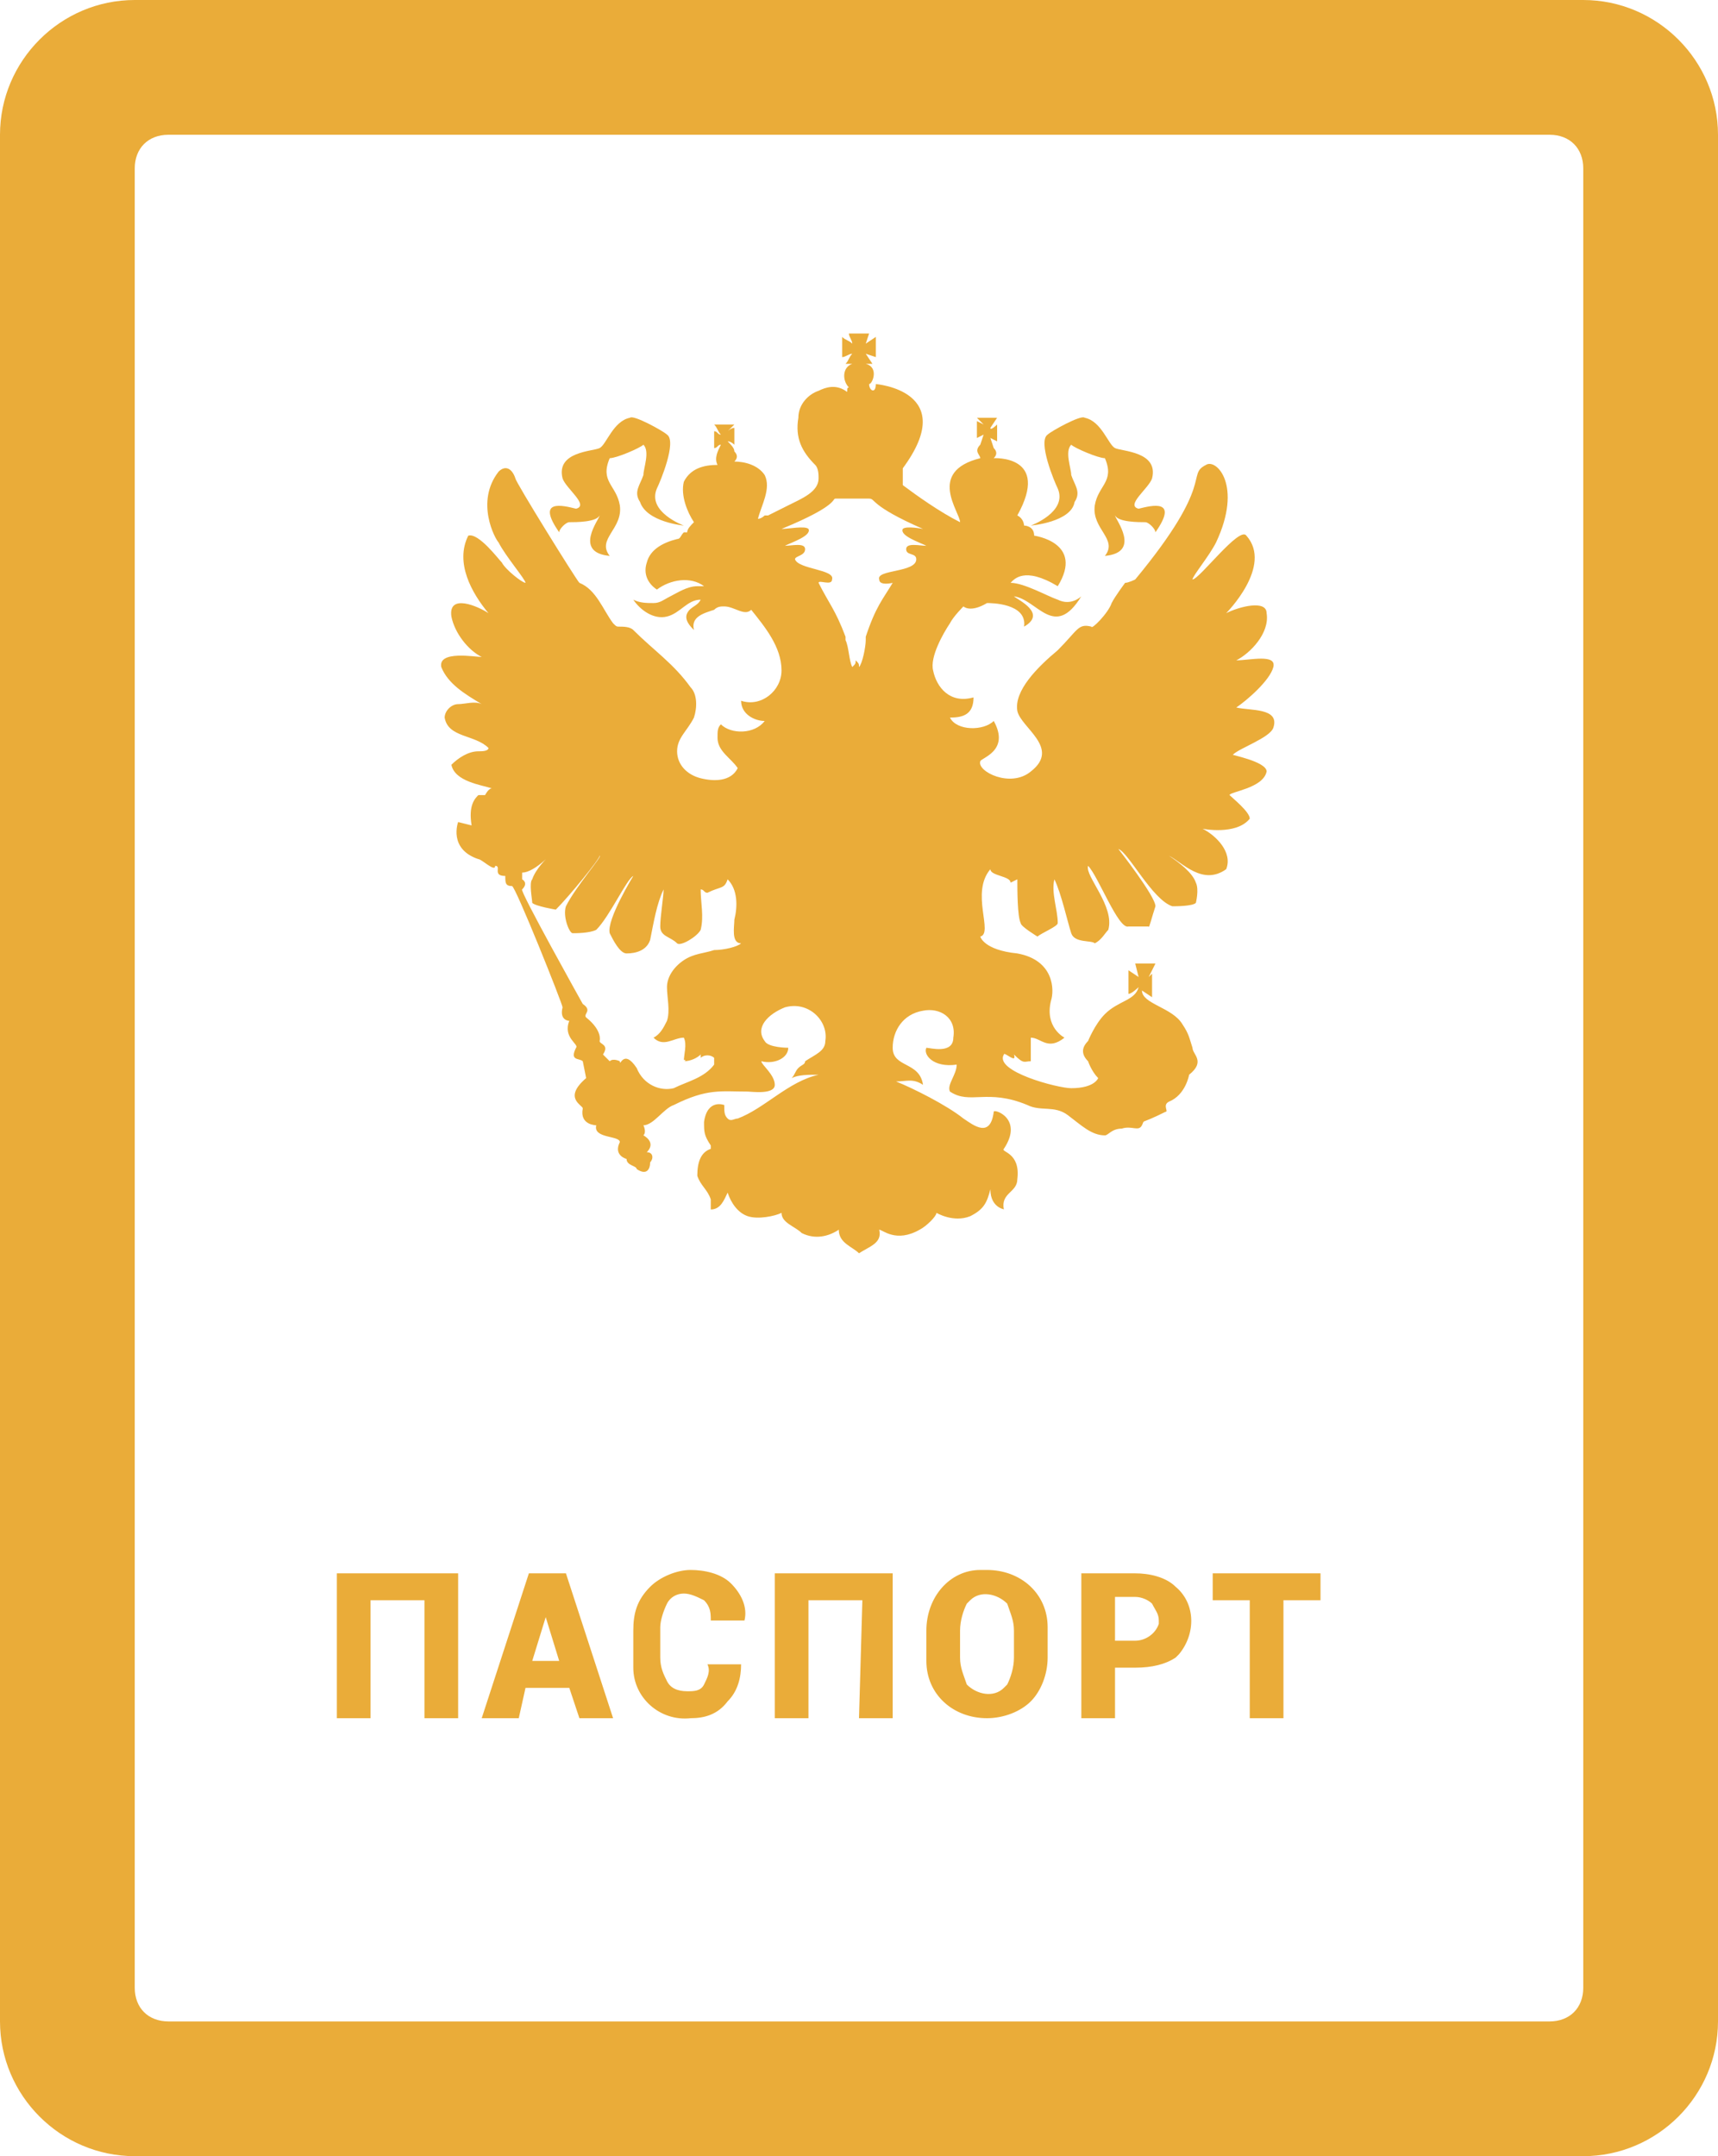 <!-- Generator: Adobe Illustrator 21.1.0, SVG Export Plug-In  -->
<svg version="1.1"
	 xmlns="http://www.w3.org/2000/svg" xmlns:xlink="http://www.w3.org/1999/xlink" xmlns:a="http://ns.adobe.com/AdobeSVGViewerExtensions/3.0/"
	 x="0px" y="0px" width="51px" height="64px" viewBox="0 0 51 64" style="enable-background:new 0 0 51 64;" xml:space="preserve">
<style type="text/css">
	.st0{fill:#EAAC39;}
</style>
<defs>
</defs>
<path id="паспорт_1_" class="st0" d="M47,64H4c-2.2,0-4-1.8-4-4V4c0-2.2,1.8-4,4-4h43c2.2,0,4,1.8,4,4v56
	C51,62.2,49.2,64,47,64z M47,5c0-0.6-0.4-1-1-1H5C4.4,4,4,4.4,4,5v54c0,0.6,0.4,1,1,1h41c0.6,0,1-0.4,1-1V5z M38.1,51h-1v-3.5H36
	v-0.8h3.2v0.8h-1.1V51L38.1,51z M33.7,49.5h-0.6V51h-1v-4.3h1.6c0.4,0,0.9,0.1,1.2,0.4c0.6,0.5,0.6,1.4,0.1,2l-0.1,0.1
	C34.6,49.4,34.2,49.5,33.7,49.5L33.7,49.5z M34.2,47.6c-0.1-0.1-0.3-0.2-0.5-0.2h-0.6v1.3h0.6c0.3,0,0.6-0.2,0.7-0.5v-0.1
	C34.4,47.9,34.3,47.8,34.2,47.6L34.2,47.6z M29.3,51c-1,0-1.8-0.7-1.8-1.7v-0.1v-0.8c0-1,0.7-1.8,1.6-1.8c0.1,0,0.1,0,0.2,0
	c1,0,1.8,0.7,1.8,1.7v0.1v0.8c0,0.5-0.2,1-0.5,1.3S29.8,51,29.3,51L29.3,51z M30.1,48.4c0-0.3-0.1-0.5-0.2-0.8
	c-0.3-0.3-0.8-0.4-1.1-0.1l-0.1,0.1c-0.1,0.2-0.2,0.5-0.2,0.8v0.8c0,0.3,0.1,0.5,0.2,0.8c0.3,0.3,0.8,0.4,1.1,0.1l0.1-0.1
	c0.1-0.2,0.2-0.5,0.2-0.8V48.4z M25.6,47.5H24V51h-1v-4.3h3.5V51h-1L25.6,47.5L25.6,47.5z M21.1,48.1c0-0.2,0-0.4-0.2-0.6
	c-0.2-0.1-0.4-0.2-0.6-0.2c-0.2,0-0.4,0.1-0.5,0.3c-0.1,0.2-0.2,0.5-0.2,0.7v0.9c0,0.3,0.1,0.5,0.2,0.7c0.1,0.2,0.3,0.3,0.6,0.3
	c0.2,0,0.4,0,0.5-0.2s0.2-0.4,0.1-0.6h1l0,0c0,0.4-0.1,0.8-0.4,1.1c-0.3,0.4-0.7,0.5-1.1,0.5c-0.9,0.1-1.7-0.6-1.7-1.5
	c0-0.1,0-0.1,0-0.2v-0.9c0-0.5,0.1-0.9,0.5-1.3c0.3-0.3,0.8-0.5,1.2-0.5s0.9,0.1,1.2,0.4s0.5,0.7,0.4,1.1l0,0H21.1L21.1,48.1z
	 M16.9,50.1h-1.3L15.4,51h-1.1l1.4-4.3h1.1l1.4,4.3h-1L16.9,50.1z M16.2,48L16.2,48l-0.4,1.3h0.8L16.2,48z M12.6,47.5H11V51h-1v-4.3
	h3.6V51h-1V47.5z"/>
<g>
	<path class="st0" d="M30.6,15.6c0,0,1.1-0.4,0.8-1.1c-0.1-0.2-0.6-1.4-0.3-1.6c0.1-0.1,1-0.6,1.1-0.5c0.5,0.1,0.7,0.8,0.9,0.9
		c0.2,0.1,1.3,0.1,1.1,0.9c-0.1,0.3-0.8,0.8-0.4,0.9c0.4-0.1,1.2-0.3,0.5,0.7c0-0.1-0.2-0.3-0.3-0.3c-0.2,0-0.8,0-0.9-0.2
		c0,0.1,0.8,1.1-0.3,1.2c0.4-0.5-0.4-0.8-0.3-1.5c0.1-0.6,0.6-0.7,0.3-1.4c-0.2,0-0.9-0.3-1-0.4c-0.2,0.2,0,0.7,0,0.9
		c0.1,0.3,0.3,0.5,0.1,0.8C31.8,15.5,30.6,15.6,30.6,15.6z"/>
	<path class="st0" d="M20.3,15.6c0,0-1.1-0.4-0.8-1.1c0.1-0.2,0.6-1.4,0.3-1.6c-0.1-0.1-1-0.6-1.1-0.5c-0.5,0.1-0.7,0.8-0.9,0.9
		c-0.2,0.1-1.3,0.1-1.1,0.9c0.1,0.3,0.8,0.8,0.4,0.9c-0.4-0.1-1.2-0.3-0.5,0.7c0-0.1,0.2-0.3,0.3-0.3c0.2,0,0.8,0,0.9-0.2
		c0,0.1-0.8,1.1,0.3,1.2c-0.4-0.5,0.4-0.8,0.3-1.5c-0.1-0.6-0.6-0.7-0.3-1.4c0.2,0,0.9-0.3,1-0.4c0.2,0.2,0,0.7,0,0.9
		c-0.1,0.3-0.3,0.5-0.1,0.8C19.2,15.5,20.3,15.6,20.3,15.6z"/>
	<g>
		<path class="st0" d="M37.8,19.8c0.1-0.4-0.7-0.2-1.1-0.2c0.4-0.2,1-0.8,0.9-1.4c0-0.4-0.8-0.2-1.2,0c0,0,1.4-1.4,0.6-2.3
			c-0.2-0.3-1.4,1.3-1.6,1.3c0-0.1,0.5-0.7,0.7-1.1c0.8-1.7,0-2.5-0.3-2.3c-0.6,0.3,0.3,0.5-2.1,3.4c0,0-0.2,0.1-0.3,0.1
			c0,0-0.3,0.4-0.4,0.6c-0.1,0.3-0.6,0.8-0.6,0.7c-0.4-0.1-0.4,0.1-1,0.7c-0.6,0.5-1.3,1.2-1.2,1.8c0.1,0.5,1.3,1.1,0.4,1.8
			c-0.6,0.5-1.6,0-1.5-0.3c0-0.1,0.9-0.3,0.4-1.2c-0.3,0.3-1.1,0.3-1.3-0.1c0.4,0,0.7-0.1,0.7-0.6c-0.7,0.2-1.1-0.3-1.2-0.8
			c-0.1-0.4,0.3-1.1,0.5-1.4c0.1-0.2,0.4-0.5,0.4-0.5s0.2,0.2,0.7-0.1c0.1,0,1.2,0,1.1,0.7c0.7-0.4-0.2-0.8-0.3-0.9
			c0.7,0.1,1.2,1.3,2,0c0,0-0.3,0.3-0.7,0.1c-0.3-0.1-1-0.5-1.4-0.5c0.1-0.1,0.4-0.5,1.4,0.1c0.8-1.3-0.7-1.5-0.7-1.5
			c0-0.3-0.3-0.3-0.3-0.3s0-0.2-0.2-0.3c1-1.8-0.7-1.7-0.7-1.7c0.1-0.1,0.1-0.2,0-0.3L29.4,13l0.2,0.1v-0.5c0,0-0.2,0.2-0.2,0.1
			l0.2-0.3H29l0.2,0.2L29,12.5V13l0.2-0.1l-0.1,0.3c-0.2,0.2,0,0.3,0,0.4c-1.6,0.4-0.6,1.6-0.6,1.9c-0.6-0.3-1.3-0.8-1.7-1.1v-0.5
			c1.7-2.3-0.8-2.5-0.8-2.5c0,0.3-0.2,0.2-0.2,0c0.1,0,0.3-0.5-0.1-0.6h0.2l-0.2-0.3l0.3,0.1V10l-0.3,0.2l0.1-0.3h-0.3h-0.3
			c0,0.1,0.1,0.2,0.1,0.3c-0.1-0.1-0.2-0.1-0.3-0.2c0,0.2,0,0.4,0,0.6c0.1,0,0.2-0.1,0.3-0.1c-0.1,0.1-0.1,0.2-0.2,0.3
			c0.1,0,0.2,0,0.2,0c-0.3,0.1-0.3,0.5-0.1,0.7c-0.1,0,0,0.2-0.1,0.1c-0.3-0.2-0.6-0.1-0.8,0c-0.3,0.1-0.6,0.4-0.6,0.8
			c-0.1,0.6,0.1,1,0.5,1.4c0.1,0.1,0.1,0.3,0.1,0.4c0,0.4-0.5,0.6-0.9,0.8c-0.2,0.1-0.4,0.2-0.6,0.3c0,0,0,0-0.1,0
			c0,0-0.1,0.1-0.2,0.1c0.1-0.4,0.4-0.9,0.2-1.3c-0.2-0.3-0.6-0.4-0.9-0.4c0.1-0.1,0.1-0.2,0-0.3c0-0.1-0.1-0.2-0.2-0.3
			c0.1,0,0.2,0.1,0.2,0.1c0-0.2,0-0.3,0-0.5c-0.1,0-0.2,0.1-0.2,0.1c0.1-0.1,0.1-0.1,0.2-0.2c-0.2,0-0.4,0-0.6,0
			c0.1,0.1,0.1,0.2,0.2,0.3c-0.1,0-0.1-0.1-0.2-0.1c0,0.2,0,0.3,0,0.5c0.1,0,0.1-0.1,0.2-0.1c-0.1,0.2-0.2,0.4-0.1,0.6
			c-0.4,0-0.8,0.1-1,0.5c-0.1,0.4,0.1,0.9,0.3,1.2c-0.1,0.1-0.2,0.2-0.2,0.3h-0.1c-0.1,0.1-0.1,0.2-0.2,0.2
			c-0.4,0.1-0.8,0.3-0.9,0.7c-0.1,0.3,0,0.6,0.3,0.8c0.4-0.3,1-0.4,1.4-0.1c-0.1,0-0.1,0-0.2,0c-0.3,0-0.6,0.2-0.8,0.3
			s-0.3,0.2-0.5,0.2s-0.4,0-0.6-0.1l0,0l0,0c0.2,0.3,0.6,0.6,1,0.5s0.6-0.5,1-0.5c-0.1,0.2-0.3,0.2-0.4,0.4
			c-0.1,0.2,0.1,0.4,0.2,0.5c-0.1-0.4,0.3-0.5,0.6-0.6c0.1-0.1,0.2-0.1,0.3-0.1c0.3,0,0.6,0.3,0.8,0.1c0.4,0.5,0.9,1.1,0.9,1.8
			c0,0.6-0.6,1.1-1.2,0.9c0,0.4,0.4,0.6,0.7,0.6c-0.3,0.4-1,0.4-1.3,0.1c-0.1,0.1-0.1,0.2-0.1,0.4c0,0.4,0.4,0.6,0.6,0.9
			c-0.2,0.4-0.7,0.4-1.1,0.3c-0.4-0.1-0.7-0.4-0.7-0.8c0-0.4,0.3-0.6,0.5-1c0.1-0.3,0.1-0.7-0.1-0.9c-0.5-0.7-1.1-1.1-1.7-1.7
			c-0.1-0.1-0.3-0.1-0.4-0.1c-0.1,0-0.1,0-0.2-0.1c-0.3-0.4-0.5-1-1-1.2c-0.1-0.1-1.9-3-1.9-3.1c-0.1-0.3-0.3-0.4-0.5-0.2
			c-0.7,0.9-0.1,2,0,2.1c0.2,0.4,0.8,1.1,0.8,1.2c-0.1,0-0.6-0.4-0.7-0.6c-0.1-0.1-0.7-0.9-1-0.8c-0.4,0.8,0.1,1.7,0.6,2.3
			c-0.3-0.2-1.2-0.6-1.1,0.1c0.1,0.5,0.5,1,0.9,1.2c-0.2,0-1.3-0.2-1.2,0.3c0.2,0.5,0.7,0.8,1.2,1.1l0,0c-0.2-0.1-0.5,0-0.7,0
			s-0.4,0.2-0.4,0.4c0.1,0.6,0.9,0.5,1.3,0.9c0,0.1-0.2,0.1-0.3,0.1c-0.3,0-0.6,0.2-0.8,0.4c0.1,0.5,0.9,0.6,1.2,0.7
			c-0.1,0-0.2,0.2-0.2,0.2h-0.2c-0.1,0.1-0.3,0.3-0.2,0.9l-0.4-0.1c0,0-0.3,0.8,0.6,1.1c0.1,0,0.5,0.4,0.5,0.2
			c0.2,0-0.1,0.3,0.3,0.3c0,0.2,0,0.3,0.2,0.3c0.1,0,1.5,3.5,1.5,3.6c-0.1,0.4,0.2,0.4,0.2,0.4c-0.2,0.5,0.3,0.7,0.2,0.8
			c-0.2,0.4,0.1,0.3,0.2,0.4l0.1,0.5c-0.7,0.6-0.1,0.8-0.1,0.9c-0.1,0.5,0.4,0.5,0.4,0.5c-0.1,0.4,0.7,0.3,0.7,0.5
			c-0.2,0.4,0.2,0.5,0.2,0.5c0,0.2,0.3,0.2,0.3,0.3c0.3,0.2,0.4,0,0.4-0.2c0.1-0.1,0.1-0.3-0.1-0.3c0.3-0.3-0.1-0.5-0.1-0.5
			c0.1-0.1,0-0.3,0-0.3c0.3,0,0.6-0.5,0.9-0.6c1-0.5,1.4-0.4,2.2-0.4c0.1,0,0.8,0.1,0.8-0.2s-0.4-0.6-0.4-0.7
			c0.4,0.1,0.8-0.1,0.8-0.4c0,0-0.6,0-0.7-0.2c-0.3-0.4,0.1-0.8,0.6-1c0.7-0.2,1.3,0.4,1.2,1c0,0.3-0.3,0.4-0.6,0.6
			c0,0.1-0.1,0.1-0.2,0.2c-0.1,0.1-0.1,0.2-0.2,0.3c0.2-0.1,0.5-0.1,0.8-0.1c-0.9,0.2-1.6,1-2.4,1.3c-0.1,0-0.2,0.1-0.3,0
			s-0.1-0.2-0.1-0.4c0,0-0.5-0.2-0.6,0.5c0,0.3,0,0.4,0.2,0.7v0.1c-0.3,0.1-0.4,0.4-0.4,0.8c0.1,0.3,0.3,0.4,0.4,0.7
			c0,0.1,0,0.2,0,0.3c0.3,0,0.4-0.3,0.5-0.5v-0.1c0,0,0,0,0,0.1c0.1,0.3,0.3,0.6,0.6,0.7c0.3,0.1,0.8,0,1-0.1c0,0.3,0.4,0.4,0.6,0.6
			c0.4,0.2,0.8,0.1,1.1-0.1c0,0.4,0.4,0.5,0.6,0.7l0,0l0,0l0,0l0,0c0.3-0.2,0.7-0.3,0.6-0.7c0.1,0,0.5,0.4,1.2,0
			c0.2-0.1,0.5-0.4,0.5-0.5c0,0,0.5,0.3,1,0.1c0.4-0.2,0.5-0.4,0.6-0.8c0,0.6,0.5,0.6,0.4,0.6c-0.1-0.5,0.4-0.5,0.4-0.9
			c0.1-0.8-0.5-0.8-0.4-0.9c0.6-0.9-0.3-1.2-0.3-1.1c-0.1,0.8-0.6,0.4-0.9,0.2c-0.5-0.4-1.5-0.9-2-1.1c0.3,0,0.5-0.1,0.8,0.1
			c-0.1-0.7-0.9-0.5-0.9-1.1c0-0.5,0.3-1,0.9-1.1c0.5-0.1,1,0.2,0.9,0.8c0,0.5-0.7,0.3-0.8,0.3c-0.1,0.2,0.2,0.6,0.9,0.5
			c0,0.3-0.3,0.6-0.2,0.8c0.6,0.4,1.1-0.1,2.3,0.4c0.4,0.2,0.8,0,1.2,0.3s0.7,0.6,1.1,0.6c0.1,0,0.2-0.2,0.5-0.2
			c0.3-0.1,0.5,0.1,0.6-0.1c0.1-0.2-0.1,0,0.7-0.4c0.1,0-0.1-0.2,0.1-0.3c0.5-0.2,0.6-0.8,0.6-0.8c0.5-0.4,0.1-0.6,0.1-0.8
			c-0.1-0.3-0.1-0.4-0.3-0.7c-0.3-0.5-1.2-0.6-1.2-1l0.3,0.2v-0.7L34.1,29l0.2-0.4h-0.6l0.1,0.4l-0.3-0.2c0,0.6,0,0.7,0,0.7
			c0.1,0,0.3-0.2,0.3-0.2c-0.1,0.4-0.6,0.4-1,0.8c-0.3,0.3-0.5,0.8-0.5,0.8c-0.2,0.2-0.2,0.4,0,0.6c0,0,0.1,0.3,0.3,0.5
			c0,0-0.1,0.3-0.8,0.3c-0.4,0-2.3-0.5-2-1c0-0.1,0.4,0.3,0.3,0c0.3,0.3,0.3,0.2,0.5,0.2c0-0.2,0-0.4,0-0.7c0.3,0,0.5,0.4,1,0
			c0,0-0.6-0.3-0.4-1.1c0.1-0.3,0.1-1.2-1-1.4c-1-0.1-1.1-0.5-1.1-0.5c0.4-0.1-0.3-1.3,0.3-2c0,0.2,0.6,0.2,0.6,0.4l0.2-0.1
			c0,0.3,0,1.1,0.1,1.3c0,0.1,0.5,0.4,0.5,0.4c0.1-0.1,0.6-0.3,0.6-0.4c0-0.4-0.2-0.9-0.1-1.3c0.2,0.4,0.4,1.3,0.5,1.6
			s0.6,0.2,0.7,0.3c0.2-0.1,0.3-0.3,0.4-0.4c0.2-0.7-0.7-1.6-0.6-1.9c0.3,0.3,0.9,1.9,1.2,1.8h0.6c0,0.1,0.1-0.3,0.2-0.6
			c0-0.3-1.1-1.7-1.1-1.7c0.3,0.1,1,1.5,1.6,1.7c0.1,0,0.6,0,0.7-0.1c0,0,0.1-0.4,0-0.6c-0.1-0.3-0.5-0.6-0.8-0.8
			c0.4,0.2,1,0.9,1.7,0.4c0.2-0.5-0.3-1-0.7-1.2c0,0,1,0.2,1.4-0.3c0-0.2-0.5-0.6-0.6-0.7c0-0.1,1-0.2,1.1-0.7c0-0.3-1.1-0.5-1-0.5
			c0.2-0.2,1.1-0.5,1.2-0.8c0.2-0.6-0.7-0.5-1.1-0.6C37,20.8,37.7,20.2,37.8,19.8z M21.2,28.2c-0.3,0.1-0.6,0.1-0.9,0.3
			c-0.3,0.2-0.5,0.5-0.5,0.8s0.1,0.7,0,1c-0.1,0.2-0.2,0.4-0.4,0.5c0.3,0.3,0.6,0,0.9,0c0.1,0.2,0,0.5,0,0.7c0-0.1,0.1,0,0,0
			c0.2,0,0.4-0.1,0.5-0.2c0,0.1,0,0.1,0,0.1c0.1-0.1,0.3-0.1,0.4,0c0,0,0,0.1,0,0.2c-0.3,0.4-0.8,0.5-1.2,0.7
			c-0.4,0.1-0.9-0.1-1.1-0.6c-0.4-0.6-0.5,0-0.5-0.2c0,0-0.2-0.1-0.3,0l-0.2-0.2c0.2-0.3-0.1-0.3-0.1-0.4c0,0,0.1-0.3-0.4-0.7
			c-0.1-0.1,0.2-0.2-0.1-0.4c0,0-1.9-3.4-1.8-3.4c0.2-0.2,0-0.3,0-0.3v-0.2c0.4,0,1-0.7,0.9-0.6c-0.2,0.2-0.5,0.5-0.6,0.8
			c-0.1,0.1,0,0.6,0,0.7c0.1,0.1,0.7,0.2,0.7,0.2c0.4-0.4,1.3-1.5,1.3-1.6c0.1,0-0.7,0.9-1,1.5c-0.1,0.3,0.1,0.8,0.2,0.8
			c0.1,0,0.5,0,0.7-0.1c0.4-0.4,0.9-1.5,1.1-1.6c0,0-0.8,1.3-0.7,1.7c0.1,0.2,0.3,0.6,0.5,0.6c0.3,0,0.6-0.1,0.7-0.4
			c0.1-0.5,0.2-1.1,0.4-1.5l0,0l0,0c0,0.2-0.1,0.8-0.1,1.1s0.3,0.3,0.5,0.5c0.1,0.1,0.6-0.2,0.7-0.4c0.1-0.4,0-0.8,0-1.2
			c0.1,0,0.1,0.1,0.2,0.1c0.4-0.2,0.5-0.1,0.6-0.4c0.3,0.3,0.3,0.8,0.2,1.2c0,0.2-0.1,0.7,0.2,0.7C21.9,28.1,21.5,28.2,21.2,28.2z
			 M26.8,15.7c-0.1,0.2,0.5,0.4,0.7,0.5c-0.2,0-0.6-0.1-0.6,0.1c0,0.2,0.3,0.1,0.3,0.3c0,0.4-1.2,0.3-1.1,0.6c0,0.2,0.4,0.1,0.4,0.1
			c-0.3,0.5-0.5,0.7-0.8,1.6c0,0.1,0,0.1,0,0.1c0,0.2-0.1,0.7-0.2,0.8c0-0.1,0-0.1-0.1-0.2c0,0.1,0,0.1-0.1,0.2
			c-0.1-0.2-0.1-0.6-0.2-0.8v-0.1c-0.3-0.8-0.5-1-0.8-1.6c0-0.1,0.4,0.1,0.4-0.1c0.1-0.3-1-0.3-1.1-0.6c0-0.1,0.3-0.1,0.3-0.3
			s-0.4-0.1-0.6-0.1c0.2-0.1,0.8-0.3,0.7-0.5c-0.1-0.1-0.6,0-0.8,0c1.7-0.7,1.5-0.9,1.6-0.9s0.3,0,0.5,0s0.5,0,0.5,0
			c0.2,0,0,0.2,1.6,0.9C27.4,15.7,26.9,15.6,26.8,15.7z"/>
		<path class="st0" d="M22.4,18.1c0,0.1,0.1,0.1,0.1,0.2C22.5,18.2,22.5,18.1,22.4,18.1z"/>
		<path class="st0" d="M22.7,15.5C22.7,15.4,22.7,15.4,22.7,15.5C22.7,15.4,22.7,15.4,22.7,15.5C22.7,15.4,22.8,15.4,22.7,15.5
			C22.7,15.4,22.7,15.4,22.7,15.5c-0.1,0-0.2,0-0.2,0.1C22.6,15.5,22.6,15.5,22.7,15.5L22.7,15.5z"/>
		<path class="st0" d="M14.6,18.2L14.6,18.2L14.6,18.2z"/>
		<path class="st0" d="M20.8,17.4L20.8,17.4c0.1,0,0.1,0,0.2,0C20.9,17.4,20.8,17.4,20.8,17.4z"/>
		<path class="st0" d="M21.5,35.2C21.5,35.3,21.5,35.3,21.5,35.2C21.5,35.3,21.5,35.3,21.5,35.2L21.5,35.2L21.5,35.2z"/>
	</g>
</g>
</svg>
